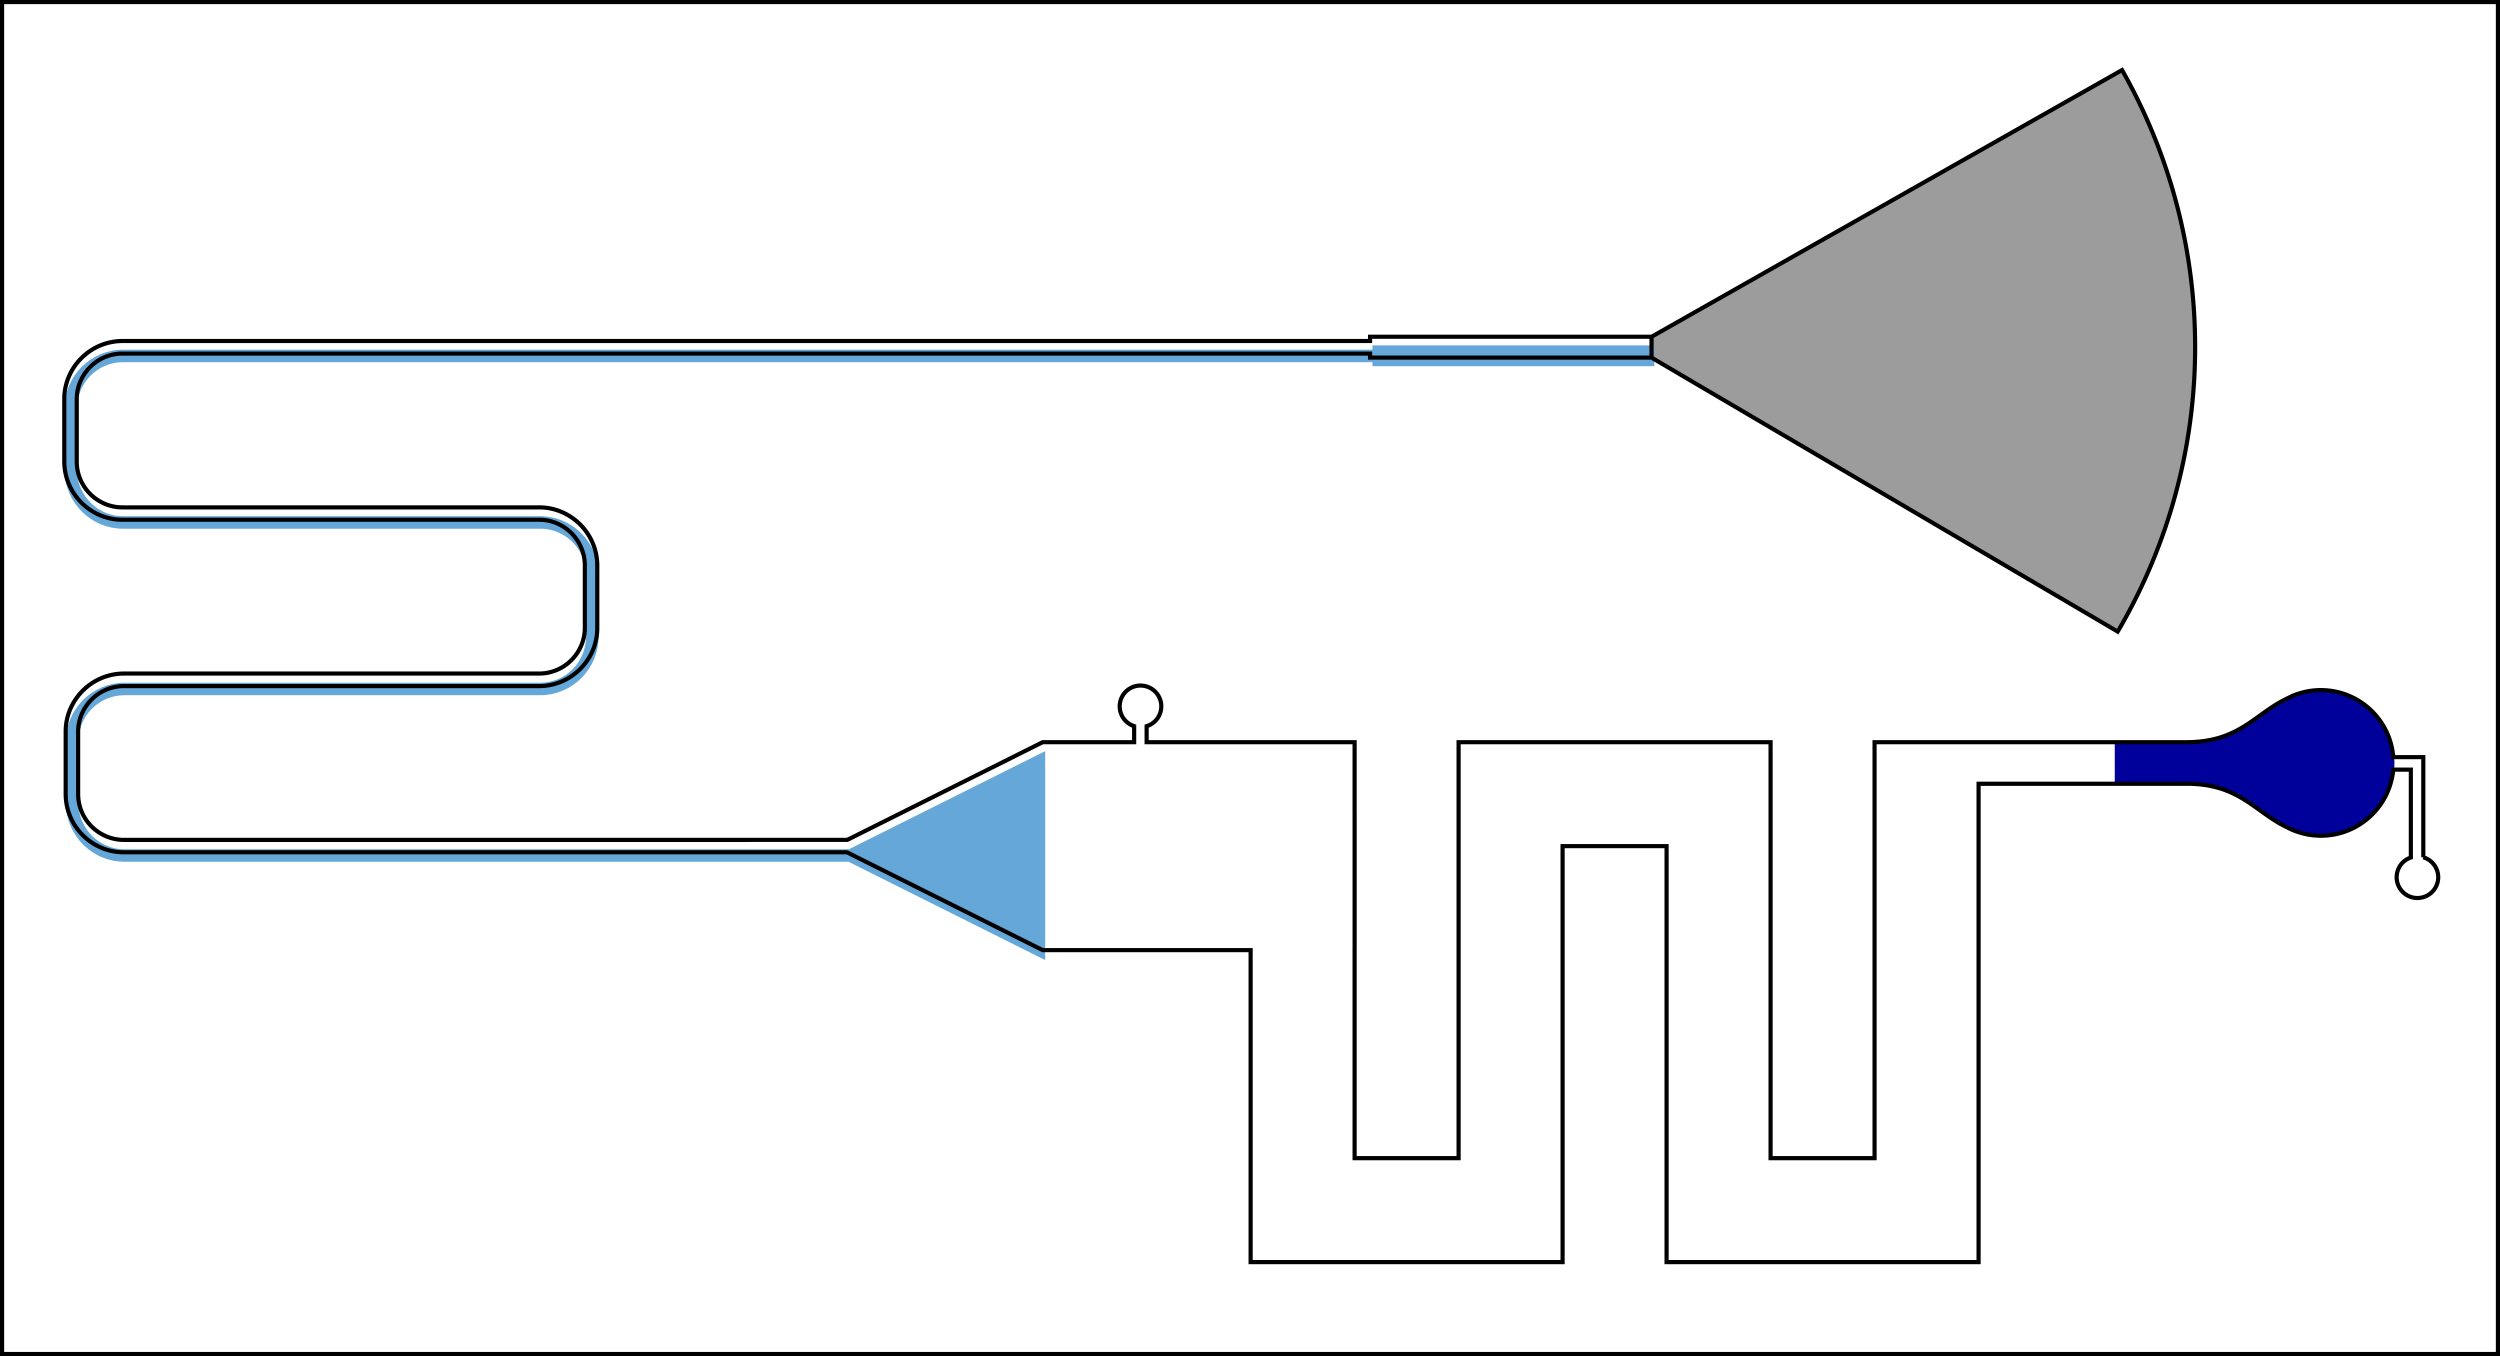 <?xml version="1.0" encoding="UTF-8" standalone="no"?>
<!-- Created with Inkscape (http://www.inkscape.org/) -->

<svg
   xmlns:dc="http://purl.org/dc/elements/1.1/"
   xmlns:cc="http://creativecommons.org/ns#"
   xmlns:rdf="http://www.w3.org/1999/02/22-rdf-syntax-ns#"
   xmlns:svg="http://www.w3.org/2000/svg"
   xmlns="http://www.w3.org/2000/svg"
   xmlns:sodipodi="http://sodipodi.sourceforge.net/DTD/sodipodi-0.dtd"
   xmlns:inkscape="http://www.inkscape.org/namespaces/inkscape"
   width="120.2mm"
   height="65.2mm"
   viewBox="0 0 120.2 65.2"
   version="1.1"
   id="svg866"
   inkscape:version="0.92.3 (2405546, 2018-03-11)"
   sodipodi:docname="SIMPLEchar-analysis.svg">
  <rect x="0" y="0" width="120.2" height="65.2" fill="#808080" stroke="none"/>
  <defs
     id="defs860" />
  <sodipodi:namedview
     id="base"
     pagecolor="#ffffff"
     bordercolor="#666666"
     borderopacity="1.0"
     inkscape:pageopacity="0.0"
     inkscape:pageshadow="2"
     inkscape:zoom="2.8284271"
     inkscape:cx="125.47704"
     inkscape:cy="140.50278"
     inkscape:document-units="mm"
     inkscape:current-layer="layer3"
     showgrid="false"
     showborder="false"
     inkscape:measure-start="155.033,636.043"
     inkscape:measure-end="154.856,638.429"
     inkscape:window-width="1920"
     inkscape:window-height="1017"
     inkscape:window-x="-8"
     inkscape:window-y="-8"
     inkscape:window-maximized="1"
     fit-margin-top="0"
     fit-margin-left="0"
     fit-margin-right="0"
     fit-margin-bottom="0"
     inkscape:pagecheckerboard="true" />
  <g
     inkscape:groupmode="layer"
     id="layer4"
     inkscape:label="_background"
     style="display:inline"
     transform="translate(-8.428,-245.678)">
    <rect
       style="fill:#ffffff;fill-opacity:1;stroke:none;stroke-width:0.2;stroke-linecap:round;stroke-linejoin:miter;stroke-miterlimit:4;stroke-dasharray:none;stroke-dashoffset:0;stroke-opacity:1;paint-order:fill markers stroke"
       id="rect1011"
       width="120.199"
       height="65.2"
       x="8.427"
       y="245.677" />
  </g>
  <g
     inkscape:groupmode="layer"
     id="layer3"
     inkscape:label="3 - activation"
     style="display:inline"
     transform="translate(-8.428,-245.678)">
    <path
       style="opacity:1;fill:#00009b;fill-opacity:1;stroke:none;stroke-width:0.282;stroke-linecap:butt;stroke-linejoin:round;stroke-miterlimit:4;stroke-dasharray:none;stroke-dashoffset:0;stroke-opacity:1"
       d="m 120.051,278.885 c -0.471,3.7e-4 -0.937,0.097 -1.37,0.282 -0.031,0.014 -0.056,0.028 -0.086,0.042 -0.014,0.006 -0.027,0.013 -0.041,0.02 -0.056,0.026 -0.112,0.051 -0.166,0.081 -0.001,0 -0.003,1.8e-4 -0.004,0.003 -0.005,0.003 -0.01,0.005 -0.015,0.007 -1.51,0.74 -2.263,2.069 -4.772,2.069 h -3.491 v 2 h 3.491 v -5.3e-4 c 2.517,3.2e-4 3.266,1.33 4.785,2.072 -0.014,-0.007 -0.027,-0.017 -0.04,-0.024 0.048,0.026 0.096,0.051 0.145,0.075 -0.035,-0.017 -0.07,-0.033 -0.104,-0.05 0.038,0.021 0.078,0.037 0.117,0.057 0.047,0.024 0.095,0.047 0.143,0.069 0.001,6.6e-4 0.003,10e-4 0.004,0.002 h 5.1e-4 c 0.442,0.195 0.92,0.296 1.404,0.298 1.933,1.3e-4 3.5,-1.567 3.5,-3.5 l 5.2e-4,-0.001 c 1.9e-4,-1.933 -1.567,-3.501 -3.5,-3.501 z"
       id="path22080-9-2-6-9-6-93-6-4-7-0"
       inkscape:connector-curvature="0" />
  </g>
  <g
     inkscape:groupmode="layer"
     id="layer5"
     inkscape:label="2 - SIMPLE"
     style="display:inline"
     transform="translate(-8.428,-245.678)">
    <path
       inkscape:connector-curvature="0"
       id="path910-7-2"
       d="m 111.669,251.457 a 27,27 0 0 0 -1.212,-2.412 l -22.621,12.828 -0.003,0.998 22.415,13.173 a 27,27 0 0 0 1.421,-24.588 z"
       style="fill:#909090;fill-opacity:0.89;stroke:none;stroke-width:0.011;stroke-linecap:round;stroke-linejoin:round;stroke-miterlimit:4;stroke-dasharray:none;stroke-dashoffset:0;stroke-opacity:0.98;paint-order:stroke markers fill" />
  </g>
  <g
     inkscape:groupmode="layer"
     id="layer2"
     inkscape:label="1 - WF"
     style="display:inline"
     transform="translate(-8.428,-245.678)">
    <path
       style="fill:#64a6d8;fill-opacity:0.987;stroke:none;stroke-width:0.331;stroke-linecap:round;stroke-linejoin:round;stroke-miterlimit:4;stroke-dasharray:none;stroke-dashoffset:0;stroke-opacity:0.94;paint-order:stroke markers fill"
       d="m 280.818,989.752 v 0.779 H 54.047 c -5.889,0.056 -10.564,4.906 -10.512,10.629 V 1012.5 c 0.056,5.888 4.916,10.564 10.639,10.512 h 75.598 c 4.481,-0.041 8.311,3.585 8.355,8.238 v 11.338 c 0.041,4.481 -3.585,8.327 -8.238,8.371 H 54.299 c -5.889,0.056 -10.564,4.906 -10.512,10.629 v 11.355 c 0.056,5.888 4.914,10.549 10.637,10.496 H 167.811 v 0 h 17.953 l 35.557,17.779 h 0.111 v -37.795 h -0.111 l -35.498,17.748 h -18.014 v 0 H 54.424 c -4.481,0.041 -8.327,-3.599 -8.371,-8.252 v -11.332 c -0.041,-4.481 3.593,-8.319 8.246,-8.363 h 75.59 c 5.889,-0.055 10.556,-4.914 10.504,-10.637 V 1031.25 c -0.056,-5.889 -4.922,-10.558 -10.645,-10.506 H 54.174 c -4.481,0.041 -8.327,-3.591 -8.371,-8.244 v -11.34 c -0.041,-4.481 3.591,-8.319 8.244,-8.363 H 280.818 v 0.734 h 51.148 v -3.779 z"
       id="rect1605-3"
       transform="scale(0.265)"
       inkscape:connector-curvature="0" />
  </g>
  <g
     inkscape:label="overlay"
     inkscape:groupmode="layer"
     id="layer1"
     style="display:inline"
     transform="translate(-8.428,-245.678)">
    <path
       style="fill:none;fill-opacity:0.758;stroke:#000000;stroke-width:0.2;stroke-linecap:round;stroke-linejoin:miter;stroke-miterlimit:4;stroke-dasharray:none;stroke-dashoffset:0;stroke-opacity:1;paint-order:fill markers stroke"
       d="m 8.528,245.778 v 65 H 128.528 v -65 z m 101.929,3.268 a 27,27 0 0 1 1.212,2.411 h 5.2e-4 a 27,27 0 0 1 -1.422,24.588 L 87.833,262.872 H 74.3 v -0.194 H 14.3 c -1.231,0.012 -2.193,1.027 -2.182,2.213 v 3 c 0.012,1.231 1.029,2.193 2.215,2.182 h 19.996 c 1.514,-0.014 2.802,1.221 2.816,2.779 v 3 c 0.014,1.514 -1.221,2.8 -2.779,2.814 H 14.367 c -1.231,0.012 -2.193,1.027 -2.182,2.213 v 2.998 c 0.012,1.231 1.029,2.194 2.215,2.183 h 30 v -5.3e-4 h 4.766 l 9.392,-4.696 h 4.4 v -0.772 a 1,1 0 0 1 -0.695,-0.952 1,1 0 0 1 1,-1 1,1 0 0 1 1,1 1,1 0 0 1 -0.705,0.954 v 0.769 5e-4 h 5 5.16e-4 4.999 v 3.478 h 0.001 v 6.521 h -0.001 v 10 h 5 v -15 -5 h 5 10 v 20 h 5 v -20 h 5 10 c 2.51,6e-5 3.262,-1.329 4.772,-2.069 0.004,-0.002 0.01,-0.004 0.015,-0.007 0.001,-0.003 0.003,-0.003 0.004,-0.003 0.054,-0.029 0.11,-0.054 0.166,-0.081 0.014,-0.007 0.026,-0.014 0.04,-0.02 0.03,-0.014 0.055,-0.028 0.086,-0.042 0.433,-0.185 0.899,-0.281 1.37,-0.282 v -5e-4 c 1.84,-5e-5 3.345,1.42 3.486,3.224 h 0.844 0.6 v 4.815 a 1,1 0 0 1 0.717,0.958 1,1 0 0 1 -0.999,1 1,1 0 0 1 -1,-1 1,1 0 0 1 0.683,-0.947 v -4.226 h -0.846 c -0.163,1.782 -1.66,3.178 -3.484,3.178 -0.483,-10e-4 -0.961,-0.103 -1.404,-0.298 h -5.2e-4 c -0.001,-10e-4 -0.003,-10e-4 -0.004,-0.002 -0.048,-0.022 -0.096,-0.045 -0.143,-0.069 -0.039,-0.019 -0.079,-0.036 -0.117,-0.057 0.035,0.017 0.069,0.033 0.105,0.05 -0.049,-0.024 -0.097,-0.049 -0.145,-0.075 0.014,0.008 0.026,0.017 0.04,0.024 -1.52,-0.742 -2.268,-2.071 -4.785,-2.072 v 5.3e-4 h -10 v 17.999 5 H 88.557 v -5 -15 h -5 v 15 5 H 73.557 68.558 v -15 h -5 v -5.1e-4 h -5 l -9.408,-4.704 H 44.399 14.4 c -1.514,0.014 -2.8,-1.219 -2.814,-2.777 v -3.004 c -0.014,-1.514 1.223,-2.797 2.781,-2.812 h 20 c 1.231,-0.012 2.191,-1.029 2.18,-2.215 v -3 c -0.012,-1.231 -1.025,-2.191 -2.211,-2.18 H 14.333 c -1.514,0.014 -2.8,-1.223 -2.814,-2.781 v -3 c -0.014,-1.514 1.223,-2.798 2.781,-2.813 h 60 v -0.206 h 13.533 v 1 l 0.003,-0.998 z"
       id="rect1150"
       inkscape:connector-curvature="0" />
  </g>
</svg>
